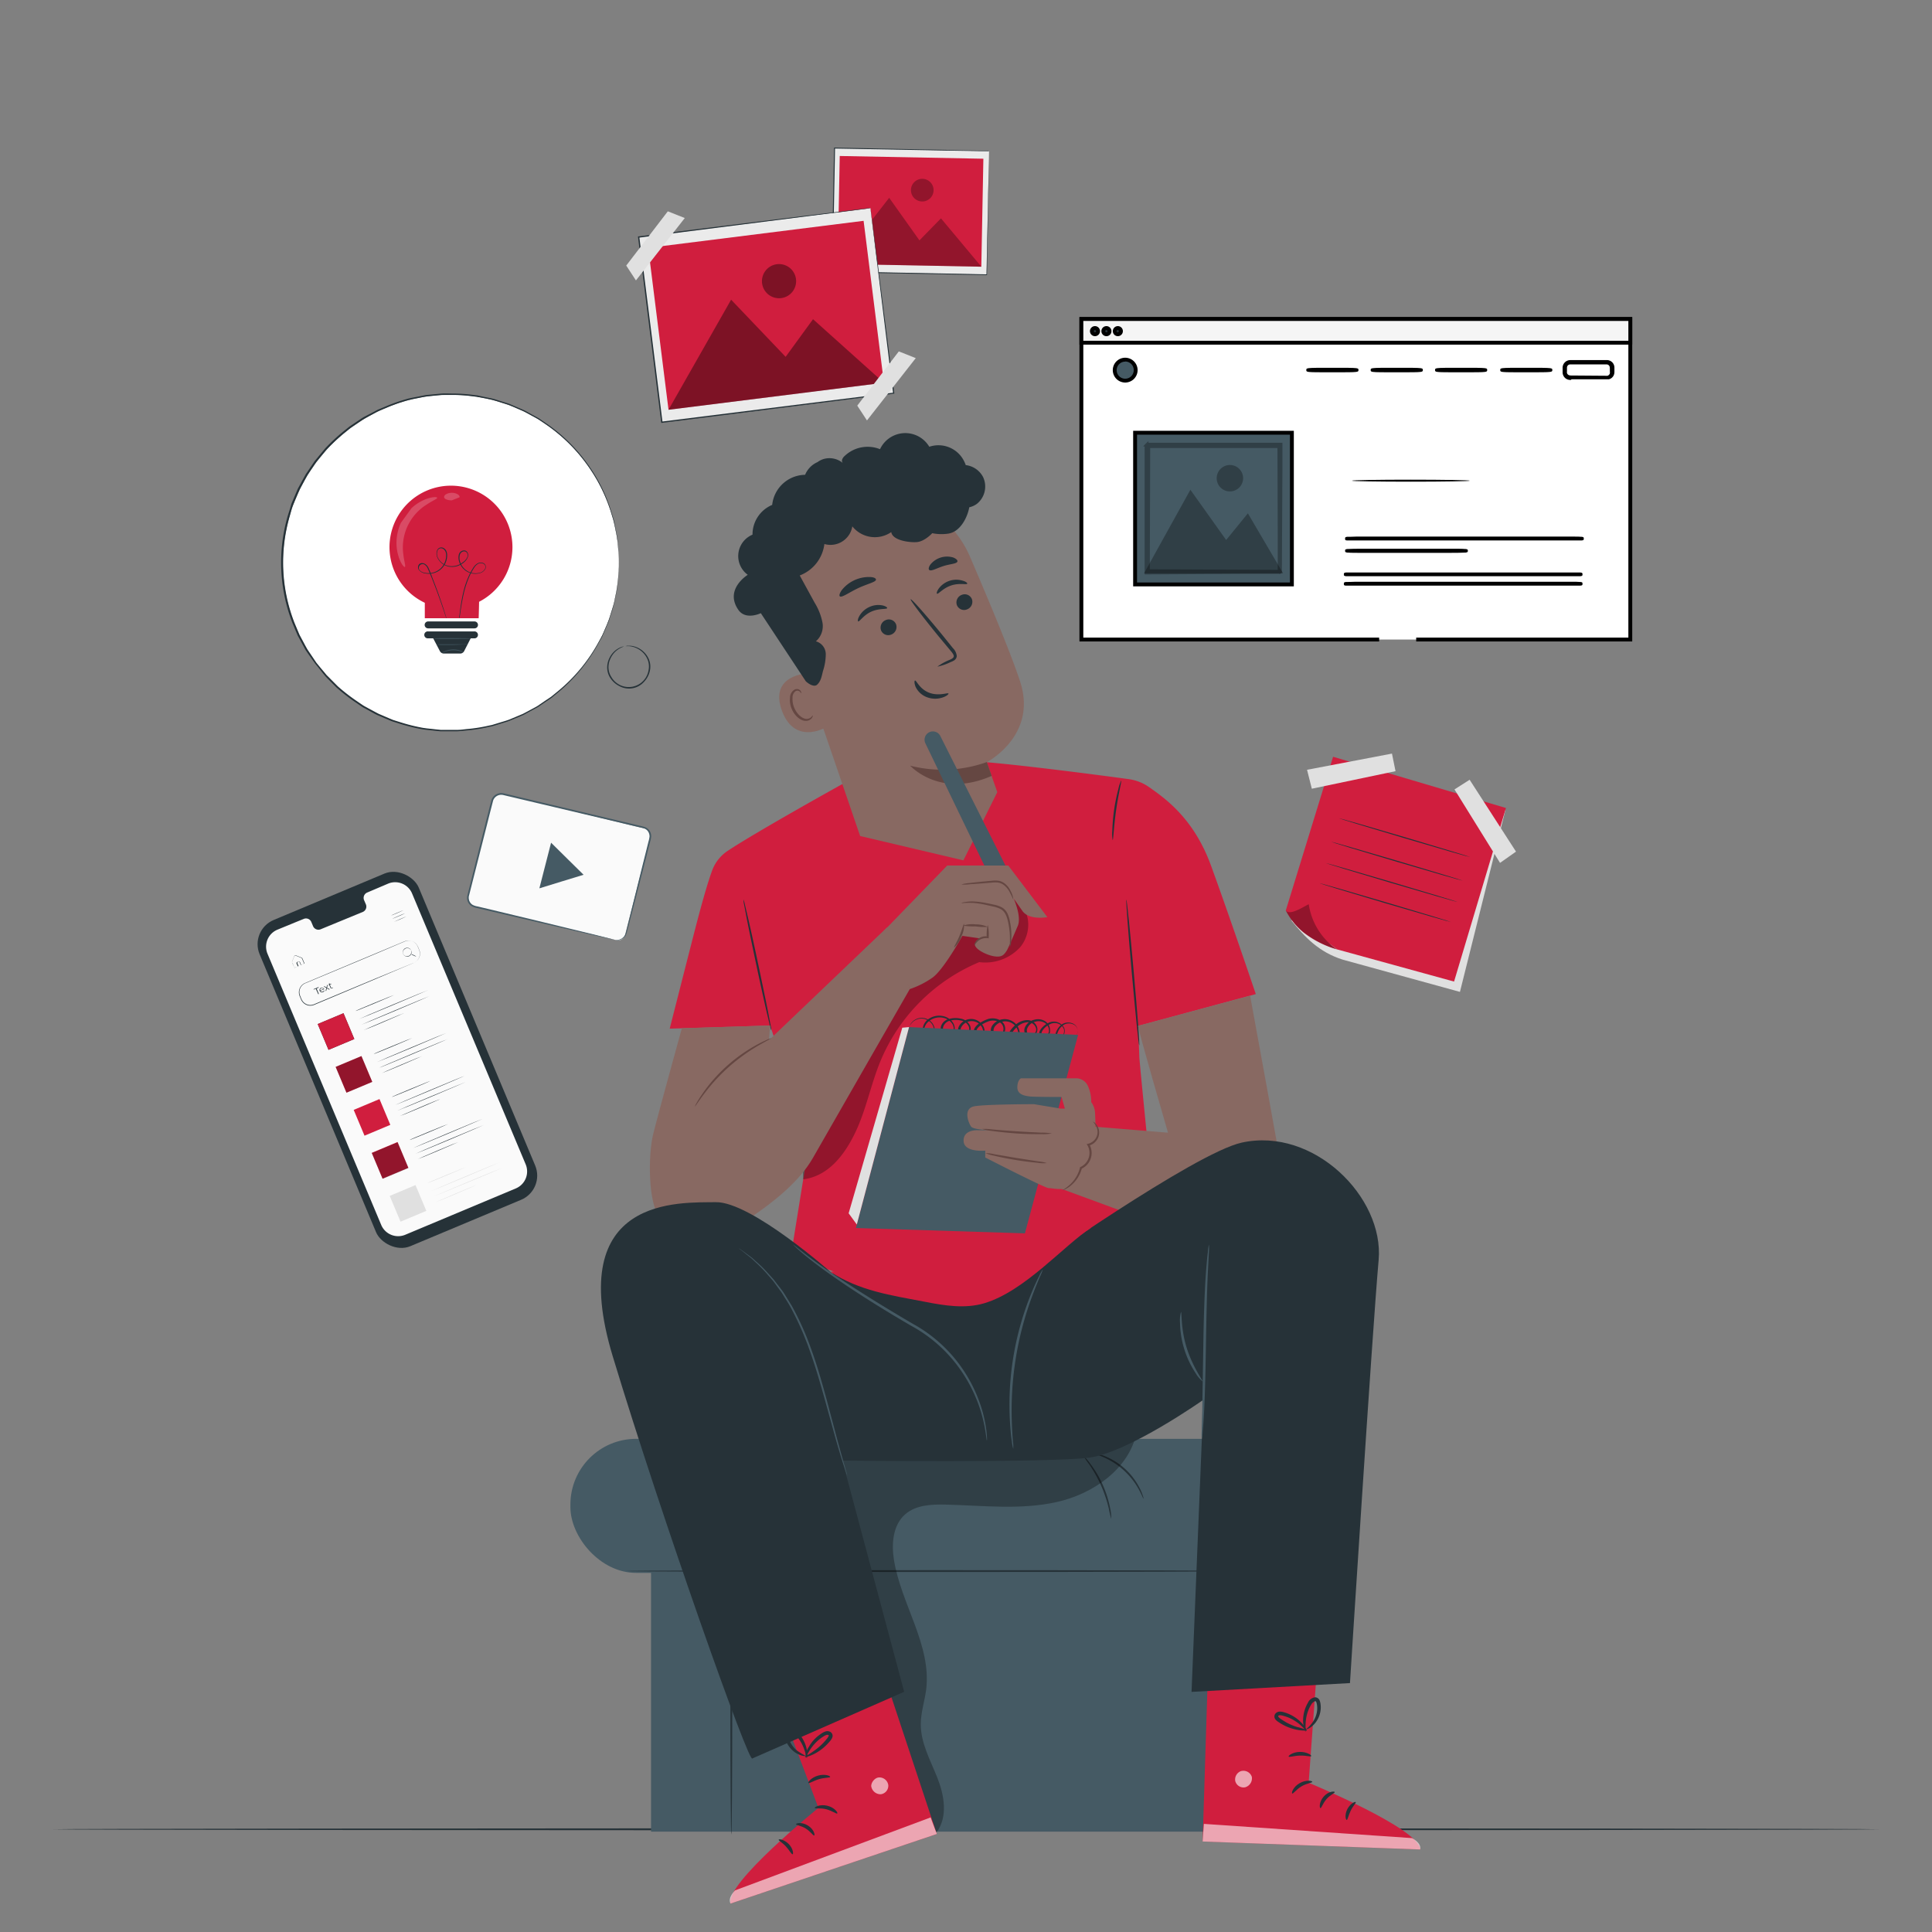 <svg xmlns="http://www.w3.org/2000/svg" viewBox="0 0 500 500"><rect x="0" y="0" width="500" height="500" fill="#808080" stroke="none"/><g id="freepik--Floor--inject-8"><path d="M486.28,473.42c0,.14-105.8.26-236.27.26s-236.29-.12-236.29-.26,105.77-.26,236.29-.26S486.28,473.27,486.28,473.42Z" style="fill:#263238"></path></g><g id="freepik--Character--inject-8"><rect x="168.49" y="375.2" width="155.55" height="98.83" style="fill:#455a64"></rect><rect x="147.62" y="372.37" width="189.95" height="34.69" rx="17" style="fill:#455a64"></rect><path d="M324.25,406.59c0,.13-36.34.24-81.15.24s-81.16-.11-81.16-.24,36.33-.24,81.16-.24S324.25,406.45,324.25,406.59Z" style="fill:#263238"></path><path d="M189.27,474.82c-.14,0-.25-15.07-.25-33.65s.11-33.65.25-33.65.24,15.07.24,33.65S189.4,474.82,189.27,474.82Z" style="fill:#263238"></path><path d="M287.59,393.06a21.17,21.17,0,0,1-.61-2.55,34.24,34.24,0,0,0-2-6,35.47,35.47,0,0,0-3.07-5.5,21.9,21.9,0,0,1-1.49-2.17,10.57,10.57,0,0,1,1.77,2,28,28,0,0,1,5.13,11.59A10.35,10.35,0,0,1,287.59,393.06Z" style="fill:#263238"></path><path d="M295.94,387.88c-.08,0-.42-1-1.25-2.49a19.14,19.14,0,0,0-9.89-8.59c-1.61-.62-2.66-.81-2.65-.9a2.3,2.3,0,0,1,.76.07,12.74,12.74,0,0,1,2,.5A17.48,17.48,0,0,1,295,385.23a12.2,12.2,0,0,1,.78,1.91A2.38,2.38,0,0,1,295.94,387.88Z" style="fill:#263238"></path><g style="opacity:0.3"><path d="M203.22,373.09c6.21,34.28,17,69.65,32.25,101h7c2.86-4,1.91-9.48.12-14s-4.32-9-4.29-13.89c0-3,1-5.93,1.39-8.92,1.43-11.55-6.5-22.11-8.34-33.6-.66-4.15-.28-8.95,2.87-11.74,2.76-2.45,6.8-2.64,10.49-2.55,9.64.23,19.43,1.44,28.84-.68s18.66-8.56,20.61-18Z"></path></g><path d="M294.53,265.5,325,257.27S318.48,237.93,313.4,224c-4.49-12.32-12-17.45-15.94-20.24a12,12,0,0,0-5.35-2.12c-7.22-1-26.94-3.55-36.73-4.37-12.11-1-37.39,5.65-37.39,5.65s-22.17,12.3-29.65,17.27a10.39,10.39,0,0,0-4,5c-1.38,3.72-3.14,10.11-5.24,18.37-1.35,5.26-5.78,22.65-5.78,22.65l26-.8c5.24,15.91,10.1,30.2,10.1,30.2l-4.71,29.26s35.54,14.21,44.62,13.2,50.23-16.9,50.23-16.9-4.71-46.42-4.71-47.76C294.85,272.89,294.71,269.52,294.53,265.5Z" style="fill:#D01E3E"></path><g style="opacity:0.3"><path d="M264.55,234.55a9.4,9.4,0,0,0-8.32-3.12,18.8,18.8,0,0,0-8.47,3.49c-7.89,5.35-13.48,13.42-18.43,21.55a260,260,0,0,0-21.66,44.74l.2,4c6.47-.81,10.68-6.27,13.49-12.15s4-12.39,6.49-18.42A47.51,47.51,0,0,1,253.43,249a12.25,12.25,0,0,0,10.51-3.78C266.46,242.31,266.94,237.59,264.55,234.55Z"></path></g><path d="M294.83,270.55c-.15,0-1-8.44-1.93-18.86s-1.55-18.89-1.41-18.91,1,8.43,1.93,18.86S295,270.53,294.83,270.55Z" style="fill:#263238"></path><path d="M192.4,232.78a7.52,7.52,0,0,1,.38,1.31c.23,1,.51,2.17.85,3.62.7,3,1.64,7.28,2.63,12s1.88,8.92,2.48,12c.28,1.46.51,2.69.7,3.65a6.37,6.37,0,0,1,.18,1.35,7.16,7.16,0,0,1-.38-1.31c-.23-.95-.51-2.16-.86-3.61-.7-3.06-1.63-7.29-2.63-12s-1.87-8.92-2.48-12c-.27-1.46-.51-2.68-.69-3.64A6.42,6.42,0,0,1,192.4,232.78Z" style="fill:#263238"></path><path d="M290.18,202c.15,0-.73,3.42-1.33,7.67s-.73,7.75-.89,7.75a8.66,8.66,0,0,1-.1-2.3,48.74,48.74,0,0,1,.47-5.52,47.63,47.63,0,0,1,1.11-5.43A8.42,8.42,0,0,1,290.18,202Z" style="fill:#263238"></path><path d="M294.53,265.5c-.27.08,7.75,27.64,7.75,27.64l-23.57-1.92L267.46,305l40.17,14.8s24.9-11.1,24.9-12.11-9-50-9-50Z" style="fill:#886962"></path><path d="M277.19,268.69a1.68,1.68,0,0,0,1.21-.57,2,2,0,0,0,.51-1.51,1.94,1.94,0,0,0-1.37-1.59,2.63,2.63,0,0,0-2.62.48,3.84,3.84,0,0,0-1,1.25,4.25,4.25,0,0,0-.3.8c-.07.28-.16.59,0,.77a.66.66,0,0,0,.69.17,1.29,1.29,0,0,0,.7-.48,2,2,0,0,0,.28-1.79,2.6,2.6,0,0,0-3.53-1.17,4.71,4.71,0,0,0-1.79,1.42,2,2,0,0,0-.45,1,.65.65,0,0,0,.49.73,1.17,1.17,0,0,0,1-.34,1.61,1.61,0,0,0,.46-1,2.42,2.42,0,0,0-1.05-2.12,3.08,3.08,0,0,0-2.51-.32,2.92,2.92,0,0,0-2,1.61,1.48,1.48,0,0,0-.06,1.23,1,1,0,0,0,1,.56,1.36,1.36,0,0,0,1.22-1.87,2.14,2.14,0,0,0-2.21-1.39,4.28,4.28,0,0,0-2.68,1.26,6.72,6.72,0,0,0-1.05,1.16,1.48,1.48,0,0,0-.29,1.3.77.77,0,0,0,1.07.27,1.2,1.2,0,0,0,.61-1.16,3.22,3.22,0,0,0-1.57-2.56,3.4,3.4,0,0,0-4.36.68,1.87,1.87,0,0,0-.46,1.41c.1,1,1.76,1.21,2.3.37a2,2,0,0,0-.69-2.71,3.57,3.57,0,0,0-3.14-.17,8.13,8.13,0,0,0-1.5.76,3.65,3.65,0,0,0-1.18,1.05,1.3,1.3,0,0,0-.1,1.35.74.74,0,0,0,1.06.35,1.17,1.17,0,0,0,.54-1.18,2.63,2.63,0,0,0-.61-1.36,3.06,3.06,0,0,0-2.67-1.1,3,3,0,0,0-2.36,1.57,1.54,1.54,0,0,0-.08,1.3.92.92,0,0,0,1,.49,1.27,1.27,0,0,0,1-.72,1.61,1.61,0,0,0,0-1.29,2.71,2.71,0,0,0-2.12-1.54,5.63,5.63,0,0,0-2.74.07,2.37,2.37,0,0,0-1.76,1.68,1.76,1.76,0,0,0,1,2,1.45,1.45,0,0,0,1.69-1.13,2.39,2.39,0,0,0-.62-2.13,3.75,3.75,0,0,0-1.92-1.15,4.43,4.43,0,0,0-4,1,3.23,3.23,0,0,0-1,1.65,1.58,1.58,0,0,0,.51,1.59,1.08,1.08,0,0,0,1.45-.05,1.53,1.53,0,0,0,.49-1.38A3,3,0,0,0,240,264a3.22,3.22,0,0,0-2.18-.33,3.46,3.46,0,0,0-1.49.72,4.25,4.25,0,0,0-.88,1.07,1.69,1.69,0,0,1,.14-.33,3.2,3.2,0,0,1,.67-.82,3.46,3.46,0,0,1,1.52-.8,3.42,3.42,0,0,1,2.32.3,3.23,3.23,0,0,1,1.77,2.32,1.84,1.84,0,0,1-.56,1.63,1.38,1.38,0,0,1-1.83.07,1.9,1.9,0,0,1-.64-1.89,3.54,3.54,0,0,1,1-1.84,4.74,4.74,0,0,1,4.32-1.11,4.11,4.11,0,0,1,2.14,1.26,2.8,2.8,0,0,1,.72,2.5,2.24,2.24,0,0,1-.79,1.17,1.63,1.63,0,0,1-1.44.27,1.78,1.78,0,0,1-1.08-1,2.46,2.46,0,0,1-.21-1.47,2.81,2.81,0,0,1,2.07-2,6.13,6.13,0,0,1,3-.11,3.26,3.26,0,0,1,2.48,1.83,2.15,2.15,0,0,1,0,1.67,1.78,1.78,0,0,1-1.38,1,1.44,1.44,0,0,1-1.57-.76,2.05,2.05,0,0,1,.08-1.75,3.56,3.56,0,0,1,5.9-.58,3,3,0,0,1,.73,1.64,1.7,1.7,0,0,1-.8,1.69,1.23,1.23,0,0,1-1,.13,1.37,1.37,0,0,1-.77-.68,1.85,1.85,0,0,1,.11-1.9,4.12,4.12,0,0,1,1.35-1.22,8.29,8.29,0,0,1,1.6-.81,4.09,4.09,0,0,1,3.62.22,2.51,2.51,0,0,1,.84,3.49,1.91,1.91,0,0,1-1.83.74,1.82,1.82,0,0,1-1-.42,1.59,1.59,0,0,1-.5-.92,2.39,2.39,0,0,1,.57-1.84,3.94,3.94,0,0,1,5.08-.8,3.76,3.76,0,0,1,1.82,3,1.77,1.77,0,0,1-.91,1.64,1.53,1.53,0,0,1-1,.12,1.15,1.15,0,0,1-.8-.65,2,2,0,0,1,.33-1.81,6.91,6.91,0,0,1,1.14-1.26,4.74,4.74,0,0,1,3-1.38,3,3,0,0,1,1.66.4,2.51,2.51,0,0,1,1.05,1.35,2,2,0,0,1-.19,1.69,1.91,1.91,0,0,1-1.48.82,1.52,1.52,0,0,1-1.46-.84,1.93,1.93,0,0,1,.06-1.63,3.39,3.39,0,0,1,2.34-1.87,3.55,3.55,0,0,1,2.88.39,2.85,2.85,0,0,1,1.23,2.53,1.79,1.79,0,0,1-2,1.76,1.08,1.08,0,0,1-.82-1.18,2.48,2.48,0,0,1,.55-1.23,5.28,5.28,0,0,1,1.95-1.51,3,3,0,0,1,4,1.41,2.27,2.27,0,0,1-.35,2.1,1.6,1.6,0,0,1-.89.59.93.93,0,0,1-1-.32,1.3,1.3,0,0,1,0-1,4.47,4.47,0,0,1,.34-.84,4.17,4.17,0,0,1,1.07-1.34,2.88,2.88,0,0,1,2.85-.47,2.12,2.12,0,0,1,1.46,1.78,2.15,2.15,0,0,1-.59,1.6A1.38,1.38,0,0,1,277.19,268.69Z" style="fill:#263238"></path><polygon points="235.26 265.81 221.5 317.81 265.25 319.19 279.01 267.83 235.26 265.81" style="fill:#455a64"></polygon><polygon points="235.26 265.81 233.51 265.97 219.63 314 221.74 316.9 235.26 265.81" style="fill:#e0e0e0"></polygon><path d="M264.22,279.06h14.21a3.37,3.37,0,0,1,3.15,2.05,9.71,9.71,0,0,1,.82,4.1,5.17,5.17,0,0,1,1,2.87,70.79,70.79,0,0,1,0,7.79c-.13.41-1.64.82-1.64.82s1,2.19.14,3.82a4,4,0,0,1-2.05,2.05s-1.91,4.38-3.83,4.92-3.68,0-4.64,0-16.4-7.92-16.4-7.92v-1.78s-5.46.55-5.6-2.46,3.55-2.82,3.55-2.82h8.34s-9.16.36-10-1-1.92-4.65.88-5.19,15.44-.55,15.44-.55l6.9,1.14h1.09l-.85-3s-7.24,0-8.32-.15-3.12-.41-3.12-2.32S264.22,279.06,264.22,279.06Z" style="fill:#886962"></path><path d="M272.21,293.34a12.3,12.3,0,0,1-2.65.18c-1.64,0-3.91,0-6.41-.18s-4.76-.42-6.38-.65a12.12,12.12,0,0,1-2.61-.52,14.22,14.22,0,0,1,2.65.13c1.63.14,3.88.33,6.37.49s4.75.26,6.38.34A13.33,13.33,0,0,1,272.21,293.34Z" style="fill:#654742"></path><path d="M270.92,301a8.89,8.89,0,0,1-2.37-.07c-1.45-.13-3.45-.36-5.65-.72s-4.17-.76-5.59-1.11a10.15,10.15,0,0,1-2.27-.67,10.31,10.31,0,0,1,2.35.29l5.6.95,5.61.88A11.42,11.42,0,0,1,270.92,301Z" style="fill:#654742"></path><path d="M282.82,290.26s.2.06.5.31a3.3,3.3,0,0,1,.92,1.35,3.39,3.39,0,0,1-.05,2.52,3.64,3.64,0,0,1-2.45,2.07l.16-.39a4.49,4.49,0,0,1-2.06,6.38l.16-.18a8.75,8.75,0,0,1-3.07,4.67,7.73,7.73,0,0,1-1.38.85,1.47,1.47,0,0,1-.55.19c0-.07.71-.4,1.72-1.29a9,9,0,0,0,2.78-4.54l0-.13.12-.05a4,4,0,0,0,1.81-5.62l-.2-.31.36-.09a3.19,3.19,0,0,0,2.16-1.74,3.11,3.11,0,0,0,.16-2.24A4.87,4.87,0,0,0,282.82,290.26Z" style="fill:#654742"></path><path d="M249.33,222.66,258.1,205l-2.72-7.74s13.16-6.83,8.66-20.77c-2.17-6.73-7.77-20.23-13-32.39A27.28,27.28,0,0,0,217.27,129l-1.34.45c-14.16,5.7-17.23,20.91-11.14,34.91l17.81,52Z" style="fill:#886962"></path><path d="M255.39,197.22a34.09,34.09,0,0,1-19.83.94s7.64,8.55,21.08,2.64Z" style="fill:#654742"></path><path d="M251.53,155.06a2.09,2.09,0,0,1-1.24,2.64,2,2,0,0,1-2.65-1.1,2.09,2.09,0,0,1,1.24-2.64A2,2,0,0,1,251.53,155.06Z" style="fill:#263238"></path><path d="M250.32,151.06c-.16.34-2-.26-4.16.46s-3.34,2.32-3.66,2.13c-.15-.07-.06-.63.46-1.35a5.69,5.69,0,0,1,2.81-2,5.56,5.56,0,0,1,3.43,0C250,150.51,250.4,150.91,250.32,151.06Z" style="fill:#263238"></path><path d="M231.9,161.57a2.1,2.1,0,0,1-1.24,2.65,2,2,0,0,1-2.65-1.1,2.1,2.1,0,0,1,1.24-2.65A2,2,0,0,1,231.9,161.57Z" style="fill:#263238"></path><path d="M229.6,157.38c-.13.36-2.06,0-4.1.91s-3.06,2.66-3.4,2.52c-.16-.06-.13-.62.31-1.4a5.67,5.67,0,0,1,2.58-2.32,5.48,5.48,0,0,1,3.4-.41C229.24,156.87,229.66,157.22,229.6,157.38Z" style="fill:#263238"></path><path d="M242.59,172.53a14.41,14.41,0,0,1,3.25-1.79c.53-.24,1-.52,1-.92s-.43-.95-.9-1.5l-3-3.6c-4.22-5.16-7.48-9.47-7.27-9.64s3.8,3.88,8,9l2.94,3.65a3.34,3.34,0,0,1,1,2.05,1.47,1.47,0,0,1-.63,1.1,3.91,3.91,0,0,1-.88.43A14.59,14.59,0,0,1,242.59,172.53Z" style="fill:#263238"></path><path d="M226.7,150c0,.65-2.24,1.09-4.64,2.23s-4.2,2.51-4.71,2.1c-.23-.2-.06-.86.57-1.7a9,9,0,0,1,7.12-3.3C226.08,149.34,226.7,149.64,226.7,150Z" style="fill:#263238"></path><path d="M247.78,145.32c-.21.62-1.85.61-3.63,1.18s-3.15,1.42-3.67,1c-.23-.2-.16-.76.34-1.44a5.54,5.54,0,0,1,5.88-1.78C247.49,144.6,247.87,145,247.78,145.32Z" style="fill:#263238"></path><path d="M209.38,174.21c-.27,0-10.49.38-7,9.77s12.2,4,12.12,3.67S209.38,174.21,209.38,174.21Z" style="fill:#886962"></path><path d="M210.31,185.16c-.05,0-.12.18-.35.41a1.75,1.75,0,0,1-1.21.48c-1.13,0-2.55-1.26-3.22-2.94a5.66,5.66,0,0,1-.42-2.51,2,2,0,0,1,.77-1.71A.89.89,0,0,1,207,179c.22.21.23.42.29.42s.14-.23-.08-.59a1.13,1.13,0,0,0-.59-.45,1.34,1.34,0,0,0-1,.09,2.46,2.46,0,0,0-1.17,2.1,5.89,5.89,0,0,0,.41,2.82c.76,1.87,2.39,3.29,3.89,3.17a1.88,1.88,0,0,0,1.41-.8C210.38,185.4,210.35,185.17,210.31,185.16Z" style="fill:#654742"></path><path d="M236.8,176.12c.34-.14,1.13,2.18,3.66,3.15s4.92-.1,5,.21c.08.14-.4.64-1.43,1a6.05,6.05,0,0,1-4.16-.05,5.3,5.3,0,0,1-2.92-2.69C236.57,176.82,236.64,176.16,236.8,176.12Z" style="fill:#263238"></path><path d="M254.46,123.54a5.8,5.8,0,0,0-4.52-3.17,8.71,8.71,0,0,0-.7-1.51,7.41,7.41,0,0,0-8.74-3.24,7.22,7.22,0,0,0-12.75.63,8.62,8.62,0,0,0-9.16,1.76,2.18,2.18,0,0,0-.67,1,1,1,0,0,0,.16.78,5.43,5.43,0,0,0-4.92-1,5.23,5.23,0,0,0-1.58.8,6.13,6.13,0,0,0-3.22,3.29,8.7,8.7,0,0,0-8.52,7.79,8.28,8.28,0,0,0-5.09,7.7,6,6,0,0,0-1.23,10.39s-6.14,3.74-2.42,9.09c1.9,2.74,5.8.84,5.8.84l11.54,17.47c-.05.12,2,1.93,3,1.06s1.23-2.26,1.54-3.54a14.27,14.27,0,0,0,.73-4.42,3.48,3.48,0,0,0-2.56-3.29,5.2,5.2,0,0,0,1.69-4.92,15.42,15.42,0,0,0-2-5.05l-3.87-7.07a10,10,0,0,0,6.38-8.14,5.72,5.72,0,0,0,7.23-4.57,7.47,7.47,0,0,0,10.08,1.48c.28,2.09,4.42,2.73,6.53,2.6s4.07-2.31,4.07-2.31a12,12,0,0,0,4.3.09h0l.21-.05c2.77-.64,4.57-4,5.08-6.75a5.14,5.14,0,0,0,2-.91A5.75,5.75,0,0,0,254.46,123.54Z" style="fill:#263238"></path><path d="M176.47,266.1s-6.09,22-7.43,27.42-1.33,17.89,1.69,21.59,13.12,6.05,13.12,6.05,19.77-9.65,26.49-21.42,25.13-43.8,25.13-43.8l-5.83-16L199,269.2l.31-3.8Z" style="fill:#886962"></path><path d="M240.46,189.52h0a2.15,2.15,0,0,1,2.89.95L261,225.58l-4.52,2-17-35.23A2.15,2.15,0,0,1,240.46,189.52Z" style="fill:#455a64"></path><path d="M228.66,241l16.48-17h15.8l10.12,13.36s-4.79.89-6.51-1.68l-2.23-3.18s2.23,4.89,1,7.3c0,0-2.37,5.58-2.75,6.18-.72,1.12-1.27,1.84-3.33,1.5s-5.26-2-4.91-3.22a2,2,0,0,1,1.54-1.37l-4.81-.69s-4.84,8.77-7.76,10.83a22.92,22.92,0,0,1-5.86,2.95Z" style="fill:#886962"></path><path d="M199.62,268.69c0,.08-1.33.72-3.43,1.94a48.56,48.56,0,0,0-7.65,5.56,47.63,47.63,0,0,0-6.39,7c-1.46,1.94-2.25,3.23-2.32,3.18a4.7,4.7,0,0,1,.47-.95c.33-.6.85-1.44,1.55-2.45A41.16,41.16,0,0,1,196,270.31c1.08-.58,2-1,2.61-1.26A4.62,4.62,0,0,1,199.62,268.69Z" style="fill:#654742"></path><path d="M248.77,228.9a10.26,10.26,0,0,1,2.31-.39c1.44-.18,3.43-.38,5.62-.58a6.67,6.67,0,0,1,1.67,0,3.42,3.42,0,0,1,1.48.59,5.21,5.21,0,0,1,1.67,2,6.4,6.4,0,0,1,.74,2.24c-.08,0-.38-.82-1.06-2.07a5.26,5.26,0,0,0-1.61-1.79,3.36,3.36,0,0,0-1.29-.49,6.74,6.74,0,0,0-1.55,0c-2.2.19-4.19.34-5.64.42A11,11,0,0,1,248.77,228.9Z" style="fill:#654742"></path><path d="M261.35,245.08c-.08,0,.07-1.2,0-3.11a20.53,20.53,0,0,0-.45-3.32c-.27-1.2-.66-2.64-1.86-3.34a7,7,0,0,0-1.95-.69l-1.94-.44a24.38,24.38,0,0,0-3.32-.51,25.47,25.47,0,0,0-3.09.08,2,2,0,0,1,.81-.26,10.47,10.47,0,0,1,2.3-.19,19.91,19.91,0,0,1,3.39.41c.63.12,1.29.26,2,.42a7,7,0,0,1,2.09.73,3.66,3.66,0,0,1,1.48,1.72,8.73,8.73,0,0,1,.58,2,17.92,17.92,0,0,1,.36,3.41,15,15,0,0,1-.14,2.3A2.61,2.61,0,0,1,261.35,245.08Z" style="fill:#654742"></path><path d="M255.63,239.37a10.8,10.8,0,0,1,.25,3.17v.31l-.31-.06a3.07,3.07,0,0,0-.53,0,3.14,3.14,0,0,0-2.18,1c-.45.47-.59.87-.67.84s0-.48.39-1.07a3.12,3.12,0,0,1,2.46-1.25,3.3,3.3,0,0,1,.64.07l-.31.25A10.88,10.88,0,0,1,255.63,239.37Z" style="fill:#654742"></path><path d="M255.65,239.9a18,18,0,0,1-3.2-.15,18.92,18.92,0,0,1-3.21-.19,7,7,0,0,1,3.23-.33A7.08,7.08,0,0,1,255.65,239.9Z" style="fill:#654742"></path><path d="M249.5,239.08a6.45,6.45,0,0,1-.71,3.3,6.55,6.55,0,0,1-1.86,2.83c-.12-.09.68-1.34,1.38-3S249.35,239.05,249.5,239.08Z" style="fill:#654742"></path><path d="M312.66,431.31l-1.42,45.27,56.31,2.06c-.13-5.39-28.87-17.26-28.87-17.26l2.11-29Z" style="fill:#D01E3E"></path><g style="opacity:0.6"><path d="M321.36,458.3a2.31,2.31,0,0,0-1.69,2.57,2.21,2.21,0,0,0,2.53,1.69,2.41,2.41,0,0,0,1.77-2.72,2.29,2.29,0,0,0-2.82-1.47" style="fill:#fff"></path></g><g style="opacity:0.6"><path d="M311.24,476.58l.32-4.56,53.87,3.68s2.47,1.19,2.12,2.94Z" style="fill:#fff"></path></g><path d="M339.61,461.13c0,.27-1.4.35-2.79,1.18s-2.15,2-2.4,1.85.22-1.69,1.92-2.67S339.67,460.88,339.61,461.13Z" style="fill:#263238"></path><path d="M345.42,463.79c.06.27-1.15.69-2.13,1.82s-1.29,2.35-1.56,2.33-.39-1.59.85-3S345.43,463.53,345.42,463.79Z" style="fill:#263238"></path><path d="M348.52,471c-.25,0-.59-1.34.18-2.82s2.06-2,2.17-1.8-.72,1-1.32,2.24S348.79,471,348.52,471Z" style="fill:#263238"></path><path d="M339.35,454.47c-.12.25-1.37-.18-2.93-.13s-2.79.5-2.92.26,1.07-1.18,2.9-1.21S339.5,454.26,339.35,454.47Z" style="fill:#263238"></path><path d="M338.26,447.74c0,.12-1.1.25-2.82-.12a12.73,12.73,0,0,1-2.92-1,13,13,0,0,1-1.59-.92,3.47,3.47,0,0,1-.83-.69,1.21,1.21,0,0,1-.07-1.47,1.51,1.51,0,0,1,1.23-.58,3.53,3.53,0,0,1,1.05.18,9.14,9.14,0,0,1,1.73.67,9.8,9.8,0,0,1,2.54,1.8c1.26,1.26,1.67,2.3,1.58,2.35s-.74-.8-2-1.85a11.69,11.69,0,0,0-2.46-1.51,11.15,11.15,0,0,0-1.6-.55c-.6-.18-1.1-.21-1.27,0-.05.1-.06.14.06.32a2.69,2.69,0,0,0,.6.51c.49.34,1,.64,1.46.91a15.57,15.57,0,0,0,2.69,1.14A19.64,19.64,0,0,1,338.26,447.74Z" style="fill:#263238"></path><path d="M337.88,448.12c-.1,0-.6-1-.64-2.75a9.21,9.21,0,0,1,1.28-4.76,2.35,2.35,0,0,1,1.85-1.36,1.34,1.34,0,0,1,1.15.83,3.78,3.78,0,0,1,.25,1.05,6.31,6.31,0,0,1-.07,1.9,6.53,6.53,0,0,1-1.31,2.87c-1.15,1.42-2.31,1.7-2.33,1.61s.89-.64,1.78-2a6.41,6.41,0,0,0,1-2.62,5.56,5.56,0,0,0,0-1.63c-.07-.6-.27-1.09-.5-1s-.77.42-1,.89a8.4,8.4,0,0,0-.75,1.5,10.25,10.25,0,0,0-.65,2.8C337.78,447.05,338,448.09,337.88,448.12Z" style="fill:#263238"></path><path d="M228.19,431.64l14.26,43-53.4,18c-1.41-5.2,22.76-24.76,22.76-24.76l-10.26-27.17Z" style="fill:#D01E3E"></path><g style="opacity:0.6"><path d="M227.54,460a2.31,2.31,0,0,1,2.35,2,2.22,2.22,0,0,1-1.94,2.35,2.44,2.44,0,0,1-2.48-2.11c0-1.13,1.18-2.41,2.29-2.22" style="fill:#fff"></path></g><g style="opacity:0.6"><path d="M242.45,474.63l-1.61-4.28-50.59,18.87s-2,1.84-1.2,3.42Z" style="fill:#fff"></path></g><path d="M210.86,467.9c.09.25,1.44-.07,3,.34s2.62,1.27,2.83,1.08-.7-1.55-2.6-2S210.72,467.68,210.86,467.9Z" style="fill:#263238"></path><path d="M206,472.1c0,.27,1.3.34,2.56,1.14s1.91,1.89,2.16,1.79-.07-1.63-1.66-2.6S206,471.85,206,472.1Z" style="fill:#263238"></path><path d="M205.12,479.88c.25,0,.18-1.45-1-2.65s-2.57-1.36-2.6-1.11,1,.77,1.9,1.77S204.85,479.94,205.12,479.88Z" style="fill:#263238"></path><path d="M209.2,461.44c.19.21,1.27-.56,2.77-1s2.82-.32,2.88-.58-1.36-.83-3.13-.34S209,461.28,209.2,461.44Z" style="fill:#263238"></path><path d="M208.34,454.68c0,.11,1.12-.08,2.67-.92a12.35,12.35,0,0,0,2.5-1.8,14.72,14.72,0,0,0,1.27-1.33,3.42,3.42,0,0,0,.59-.9,1.19,1.19,0,0,0-.35-1.43,1.5,1.5,0,0,0-1.34-.21,3.74,3.74,0,0,0-1,.48,10.58,10.58,0,0,0-1.47,1.13,9.92,9.92,0,0,0-1.92,2.45,4.78,4.78,0,0,0-.84,2.7c.15,0,.48-1,1.42-2.35a11.57,11.57,0,0,1,1.93-2.15,10.6,10.6,0,0,1,1.38-1c.51-.34,1-.5,1.22-.3s.11.11,0,.32a2.89,2.89,0,0,1-.44.66,13,13,0,0,1-1.14,1.28,15.2,15.2,0,0,1-2.25,1.87C209.27,454.13,208.28,454.54,208.34,454.68Z" style="fill:#263238"></path><path d="M208.8,454.94c.11,0,.31-1.1-.16-2.82a9.25,9.25,0,0,0-2.58-4.2,2.35,2.35,0,0,0-2.17-.77,1.3,1.3,0,0,0-.86,1.12,3.68,3.68,0,0,0,.05,1.07,6.54,6.54,0,0,0,2.68,4.18c1.52,1,2.71,1,2.7.88a22.34,22.34,0,0,1-2.28-1.42,6.5,6.5,0,0,1-1.7-2.22,6.1,6.1,0,0,1-.47-1.57c-.11-.59,0-1.12.18-1.14a1.63,1.63,0,0,1,1.23.57,9.46,9.46,0,0,1,1.16,1.22,10,10,0,0,1,1.41,2.5C208.6,453.88,208.65,455,208.8,454.94Z" style="fill:#263238"></path><path d="M215.33,329.51s-20.92-18.55-30.1-18.39-39.29-1.85-26.66,39.87c12.73,42.07,35.53,106.4,36.15,104.09L234,437.84,218,378s53.47.6,63.8-.75,29.65-15,29.65-15l-3.08,75.61,41-2.28s5.76-90.83,7.42-109.49c1.44-16.25-16.82-34.49-35.45-30.38-12.16,2.69-55.65,33.39-55.65,33.39Z" style="fill:#263238"></path><path d="M312.86,322.09a10.67,10.67,0,0,1,0,2c-.07,1.4-.17,3.2-.28,5.38-.21,4.55-.36,10.83-.47,17.78s-.24,13.24-.48,17.79c-.11,2.28-.25,4.12-.37,5.39a10.11,10.11,0,0,1-.26,2,12.52,12.52,0,0,1,0-2c0-1.4.08-3.21.14-5.38.08-4.68.18-10.91.29-17.8s.33-13.24.66-17.79c.17-2.27.34-4.11.5-5.38A12.33,12.33,0,0,1,312.86,322.09Z" style="fill:#455a64"></path><path d="M311.2,357.49a8.74,8.74,0,0,1-1.81-2.18,24.47,24.47,0,0,1-4-12.95,8.26,8.26,0,0,1,.25-2.82c.23,0-.09,4.35,1.51,9.38S311.39,357.37,311.2,357.49Z" style="fill:#455a64"></path><path d="M255.41,372.81c-.07,0-.15-1-.47-2.88a37.35,37.35,0,0,0-2.15-7.62,38.68,38.68,0,0,0-5.93-10.06,37.16,37.16,0,0,0-11-9.11C227,338,219.17,332.94,213.71,329c-2.73-2-4.88-3.66-6.3-4.9-.72-.6-1.25-1.11-1.61-1.45a3.36,3.36,0,0,1-.52-.55s.82.63,2.3,1.79,3.65,2.8,6.41,4.71c5.52,3.84,13.37,8.81,22.25,14a37.21,37.21,0,0,1,11.12,9.31,37.87,37.87,0,0,1,5.88,10.29,33.7,33.7,0,0,1,2,7.75,18.9,18.9,0,0,1,.19,2.16A3.37,3.37,0,0,1,255.41,372.81Z" style="fill:#455a64"></path><path d="M269.88,328.51a9.73,9.73,0,0,1-.68,1.75c-.49,1.11-1.15,2.72-1.91,4.74A84.91,84.91,0,0,0,261.86,368c.07,2.15.18,3.89.29,5.09a9.21,9.21,0,0,1,.08,1.88,10.38,10.38,0,0,1-.35-1.85c-.19-1.19-.37-2.94-.5-5.1a76.19,76.19,0,0,1,5.46-33.15c.82-2,1.55-3.6,2.12-4.67A9.72,9.72,0,0,1,269.88,328.51Z" style="fill:#455a64"></path><path d="M191.22,323.07a4.31,4.31,0,0,1,.57.37l1.57,1.15c.35.25.72.53,1.13.84s.8.71,1.25,1.11a30.67,30.67,0,0,1,2.91,2.85l1.59,1.77c.51.65,1,1.34,1.55,2l.82,1.09c.26.38.5.78.75,1.18.5.81,1,1.62,1.54,2.49a75.82,75.82,0,0,1,5.26,11.87c1.55,4.34,2.72,8.58,3.77,12.42l2.72,10.23c.8,2.91,1.44,5.26,1.93,6.87.22.78.39,1.4.53,1.87a5.32,5.32,0,0,1,.15.66,3.07,3.07,0,0,1-.25-.63c-.15-.47-.36-1.08-.61-1.84-.54-1.6-1.24-3.94-2.08-6.84l-2.82-10.2c-1.08-3.84-2.26-8.06-3.8-12.38a77.92,77.92,0,0,0-5.19-11.81c-.49-.87-1-1.68-1.51-2.48-.25-.4-.48-.8-.74-1.18l-.79-1.08c-.53-.71-1-1.41-1.52-2.05l-1.55-1.78a32.47,32.47,0,0,0-2.84-2.88c-.44-.41-.82-.81-1.22-1.14l-1.09-.86-1.52-1.22A3.26,3.26,0,0,1,191.22,323.07Z" style="fill:#455a64"></path><path d="M214.9,329.14c7.46,4.92,15.68,6.08,24.47,7.76,5.07,1,10.37,1.85,15.32.39,10.61-3.13,20.86-15.21,27.67-19.51L253.91,325Z" style="fill:#D01E3E"></path></g><g id="freepik--speech-bubble--inject-8"><circle cx="116.7" cy="145.61" r="43.32" transform="translate(-47.83 57.58) rotate(-23.14)" style="fill:#fafafa"></circle><circle cx="116.67" cy="145.61" r="43.46" transform="translate(-51.5 226.44) rotate(-76.96)" style="fill:#fff"></circle><path d="M161.49,167.31s-.46.13-1.18.54A5.69,5.69,0,0,0,158,170.4a5.35,5.35,0,0,0-.53,2.32,4.81,4.81,0,0,0,.8,2.57,5.19,5.19,0,0,0,9.56-1.77,4.78,4.78,0,0,0-.18-2.69,5.5,5.5,0,0,0-1.32-2,5.79,5.79,0,0,0-3.08-1.55c-.82-.12-1.29,0-1.3-.08l.34-.07a2.37,2.37,0,0,1,.41,0,3.89,3.89,0,0,1,.57,0,5.8,5.8,0,0,1,4.69,3.56,5,5,0,0,1,.23,2.89,5.91,5.91,0,0,1-1.47,2.83,5.21,5.21,0,0,1-6.37,1.18,6,6,0,0,1-2.4-2.12,5,5,0,0,1-.81-2.77,5.57,5.57,0,0,1,.6-2.45,5.68,5.68,0,0,1,2.5-2.56,3.63,3.63,0,0,1,.52-.23,2.4,2.4,0,0,1,.4-.12C161.37,167.31,161.49,167.29,161.49,167.31Z" style="fill:#263238"></path><path d="M160.19,143.57s0-.24-.09-.7-.13-1.17-.22-2.06c0-.46-.1-1-.16-1.52s-.23-1.16-.35-1.81-.28-1.36-.43-2.11a9.59,9.59,0,0,0-.3-1.14c-.13-.39-.25-.79-.38-1.21a41.65,41.65,0,0,0-5.34-11.34,43.38,43.38,0,0,0-11.6-11.81l-1.94-1.32c-.68-.4-1.39-.76-2.1-1.15l-1.07-.59a8.63,8.63,0,0,0-1.1-.54l-2.3-1c-.39-.16-.78-.34-1.17-.49l-1.23-.38-2.48-.78c-.84-.24-1.72-.38-2.58-.57L124,102.8c-.22,0-.44-.1-.66-.13l-.68-.07a39.93,39.93,0,0,0-5.51-.39c-.94,0-1.88,0-2.83,0l-2.86.28c-.48.06-1,.08-1.45.16l-1.43.29c-1,.2-1.94.36-2.9.61a43.14,43.14,0,0,0-5.7,2l-1.42.59-.71.3-.68.37-2.73,1.48c-.9.54-1.75,1.16-2.63,1.74-.43.3-.89.56-1.3.9l-1.23,1a48.91,48.91,0,0,0-4.73,4.4l-2.09,2.53-.53.64c-.16.22-.31.45-.47.68l-.93,1.37-.93,1.38-.81,1.47L78,125.87l-.4.74c-.12.26-.22.52-.34.78-.44,1-.88,2.08-1.33,3.12s-.68,2.17-1,3.27a42.91,42.91,0,0,0,1.26,27.35l1.32,3.16c.54,1,1.08,2,1.61,3l.41.74.47.7.94,1.39.93,1.39,1.06,1.29L84,174.07l.52.64.59.58,2.31,2.33a49.11,49.11,0,0,0,5.11,3.95l1.32.9c.44.3.92.52,1.38.79.93.49,1.84,1,2.78,1.48l2.86,1.23.71.3c.24.09.49.16.73.24l1.47.46a45.46,45.46,0,0,0,5.86,1.43c1,.15,2,.22,2.93.34l1.46.15c.49,0,1,0,1.45,0l2.88,0c1,0,1.89-.17,2.82-.24a42,42,0,0,0,5.46-.89l.66-.13.65-.2,1.29-.39c.84-.27,1.7-.49,2.52-.8l2.4-1,1.18-.5,1.12-.59,2.21-1.19a7.83,7.83,0,0,0,1-.64l1-.68c.66-.46,1.34-.88,2-1.35l1.81-1.48A43.22,43.22,0,0,0,155,166c.3-.54.6-1.06.87-1.59l.69-1.6c.22-.52.44-1,.66-1.54.1-.25.22-.5.31-.75l.24-.76c.32-1,.62-2,.92-2.88s.4-1.82.6-2.66c.09-.43.17-.84.26-1.24a7.92,7.92,0,0,0,.19-1.17q.13-1.14.24-2.13c.06-.66.16-1.27.19-1.83s0-1.07,0-1.53c0-.9,0-1.6,0-2.07s0-.71,0-.71,0,.24,0,.71,0,1.17,0,2.07c0,.46,0,1,0,1.53s-.11,1.18-.17,1.84-.14,1.38-.22,2.14a6.17,6.17,0,0,1-.19,1.18c-.08.4-.16.81-.25,1.24-.19.84-.33,1.75-.59,2.68s-.58,1.88-.9,2.89c-.08.25-.15.51-.24.77s-.2.5-.3.75q-.33.76-.66,1.56c-.23.52-.45,1.06-.69,1.61s-.56,1.06-.86,1.6a43.45,43.45,0,0,1-10.48,12.94l-1.82,1.5c-.64.47-1.32.9-2,1.36l-1,.68a7.07,7.07,0,0,1-1.05.65l-2.21,1.2-1.13.61-1.19.5-2.42,1c-.82.32-1.69.54-2.54.82l-1.29.4-.65.19-.68.13a39.3,39.3,0,0,1-5.49.91c-.94.08-1.89.21-2.85.25h-2.9c-.48,0-1,0-1.46,0l-1.47-.15c-1-.12-2-.19-3-.34a44.75,44.75,0,0,1-5.92-1.44l-1.47-.46c-.25-.08-.5-.15-.74-.24l-.72-.3-2.89-1.23c-1-.46-1.86-1-2.8-1.5-.46-.27-1-.49-1.39-.79l-1.33-.91a47.64,47.64,0,0,1-5.16-4l-2.34-2.35L84.2,175l-.53-.64L82.6,173l-1.06-1.3-1-1.4-1-1.41-.47-.7-.41-.75-1.63-3c-.45-1.06-.89-2.12-1.34-3.19a43.31,43.31,0,0,1-1.26-27.6c.34-1.11.69-2.2,1-3.3l1.34-3.15c.11-.26.22-.53.34-.78l.41-.75.81-1.49.82-1.48.94-1.39.94-1.38c.16-.23.31-.47.48-.69l.53-.64,2.11-2.55a48.53,48.53,0,0,1,4.77-4.44l1.25-1c.41-.34.88-.61,1.31-.92.89-.58,1.75-1.2,2.65-1.75L97,106.45l.68-.37c.24-.11.48-.2.72-.3l1.42-.6a46.07,46.07,0,0,1,5.76-2c1-.24,1.95-.4,2.92-.6l1.45-.29c.48-.09,1-.11,1.45-.16l2.89-.28c1-.06,1.91,0,2.85,0a40.66,40.66,0,0,1,5.56.39l.68.08c.22,0,.44.09.67.13l1.32.28c.88.19,1.76.34,2.61.57l2.49.79,1.24.39,1.17.5,2.32,1a8.81,8.81,0,0,1,1.11.55l1.07.59c.71.4,1.43.77,2.11,1.17l1.95,1.33a43.51,43.51,0,0,1,11.63,11.92,41.48,41.48,0,0,1,5.3,11.43c.13.41.25.82.37,1.21a7.18,7.18,0,0,1,.29,1.15c.15.76.29,1.46.41,2.12s.27,1.25.34,1.81.1,1.07.14,1.53q.12,1.35.18,2.07C160.18,143.33,160.19,143.57,160.19,143.57Z" style="fill:#263238"></path><path d="M132.62,141.65A15.91,15.91,0,1,0,109.94,156v4h13.94s.08-2.25.11-4.26A15.9,15.9,0,0,0,132.62,141.65Z" style="fill:#D01E3E"></path><path d="M118.84,160s0-.07,0-.2,0-.33.07-.57c.06-.51.15-1.25.29-2.2s.33-2.12.63-3.46a22.9,22.9,0,0,1,1.45-4.42,14.32,14.32,0,0,1,1.3-2.38,3,3,0,0,1,1.09-1,1.65,1.65,0,0,1,1.51,0,1.06,1.06,0,0,1,.5.63,1.08,1.08,0,0,1-.06.81,2.25,2.25,0,0,1-1.23,1.06,4.34,4.34,0,0,1-3.31-.23,4.42,4.42,0,0,1-2.24-2.65,3.38,3.38,0,0,1-.1-1.84,1.42,1.42,0,0,1,1.45-1.1,1,1,0,0,1,.81.56,1.45,1.45,0,0,1,.13,1,3.2,3.2,0,0,1-1.12,1.58,4.71,4.71,0,0,1-3.71,1.07,4.12,4.12,0,0,1-3.07-2.29,2.4,2.4,0,0,1-.11-1.93,1.16,1.16,0,0,1,1.67-.61,1.64,1.64,0,0,1,.68.7,2.66,2.66,0,0,1,.24.92,4.78,4.78,0,0,1-.24,1.81,4.72,4.72,0,0,1-2.24,2.67,4.81,4.81,0,0,1-3.29.45,2.57,2.57,0,0,1-1.44-.76,1.22,1.22,0,0,1-.08-1.53,1.05,1.05,0,0,1,.71-.35,1.53,1.53,0,0,1,.76.15,2.27,2.27,0,0,1,1,1.09c.4.86.72,1.7,1,2.5,1.27,3.21,2.17,5.85,2.78,7.68.3.91.52,1.63.67,2.11.07.24.13.42.17.55s0,.19,0,.19a1.52,1.52,0,0,1-.07-.18c0-.13-.11-.31-.19-.55-.16-.49-.4-1.19-.71-2.1-.62-1.82-1.54-4.45-2.83-7.65-.33-.79-.66-1.64-1.05-2.48a2.16,2.16,0,0,0-.91-1,1,1,0,0,0-1.19,1.49,2.38,2.38,0,0,0,1.34.69,4.64,4.64,0,0,0,3.17-.44,4.54,4.54,0,0,0,2.15-2.57,4.45,4.45,0,0,0,.23-1.74,1.74,1.74,0,0,0-.81-1.46,1.05,1.05,0,0,0-.83-.08,1,1,0,0,0-.58.6,2.19,2.19,0,0,0,.1,1.77,3.94,3.94,0,0,0,2.93,2.18,4.57,4.57,0,0,0,3.55-1A3,3,0,0,0,121,144a1.3,1.3,0,0,0-.11-.85.82.82,0,0,0-.66-.46,1.09,1.09,0,0,0-.79.25,1.32,1.32,0,0,0-.45.71,3.09,3.09,0,0,0,.09,1.73,4.23,4.23,0,0,0,2.14,2.55,4.18,4.18,0,0,0,3.17.23,2.11,2.11,0,0,0,1.14-1,.93.93,0,0,0-.37-1.23,1.49,1.49,0,0,0-1.36-.05,2.81,2.81,0,0,0-1,.93,15.11,15.11,0,0,0-1.3,2.34,24.3,24.3,0,0,0-1.46,4.4c-.31,1.33-.51,2.49-.67,3.44s-.25,1.68-.32,2.19l-.09.57Z" style="fill:#263238"></path><path d="M122.8,162.62h-12a.89.89,0,0,1-.9-.89h0a.9.9,0,0,1,.9-.9h12a.9.9,0,0,1,.9.9h0A.89.89,0,0,1,122.8,162.62Z" style="fill:#263238"></path><path d="M122.8,163.41h-12a.9.9,0,1,0,0,1.79h1.31l1.74,3.32a1.17,1.17,0,0,0,1,.62h4.27a1.16,1.16,0,0,0,1-.63l1.69-3.31h.89a.9.9,0,1,0,0-1.79Z" style="fill:#263238"></path><g style="opacity:0.2"><path d="M106.5,131.51a11.74,11.74,0,0,1,3.18-2.11,8.46,8.46,0,0,1,2.46-.72c.6-.06.94,0,1,.13.07.29-1.14.71-2.76,1.8a13.06,13.06,0,0,0-6,12.84c.22,1.94.67,3.14.4,3.27-.11.06-.38-.16-.72-.66a8.58,8.58,0,0,1-1-2.34,11.72,11.72,0,0,1-.44-3.79,12.49,12.49,0,0,1,1.12-4.6" style="fill:#fff"></path></g><g style="opacity:0.2"><path d="M116.93,129.49c-1,0-1.89-.28-2-.82,0-.26.14-.54.51-.76a3,3,0,0,1,1.5-.37,2.93,2.93,0,0,1,1.5.38c.37.23.55.51.5.77" style="fill:#fff"></path></g><path d="M120,168.79a6.44,6.44,0,0,1-.83-.25,6.41,6.41,0,0,0-2-.25,6.56,6.56,0,0,0-2,.37c-.5.17-.79.33-.8.3a2.09,2.09,0,0,1,.75-.43,5.83,5.83,0,0,1,4.14-.12A2.82,2.82,0,0,1,120,168.79Z" style="fill:#455a64"></path><path d="M121.94,165.25c0,.05-2.17.09-4.83.09s-4.84,0-4.84-.09,2.17-.1,4.84-.1S121.94,165.19,121.94,165.25Z" style="fill:#455a64"></path><path d="M121.19,166.66a5.8,5.8,0,0,1-1.18.12c-.73.05-1.74.09-2.85.11s-2.13,0-2.86,0a6.64,6.64,0,0,1-1.18-.09,7.2,7.2,0,0,1,1.18-.05l2.85,0,2.85,0A10.31,10.31,0,0,1,121.19,166.66Z" style="fill:#455a64"></path></g><g id="freepik--Screen--inject-8"><path d="M356.92,165.51l-1.36,0-4,0-15.39.06-56.3.08h-.2v-.19c0-23.48,0-51.79-.05-82.95v-.25h60.44l81.87,0h.24v.24c0,32.37-.05,60.72-.07,82.95v.17h-.17l-40.74-.08-10.9,0-2.81,0-1,0,1,0,2.81,0,10.9-.05,40.74-.08-.17.18c0-22.23,0-50.58-.07-82.95l.24.25H279.86l.25-.25c0,31.16,0,59.47-.06,82.95l-.19-.2,56.3.09,15.39,0,4,0Z"></path><polyline points="366.51 165.51 421.92 165.51 421.92 82.56 279.86 82.56 279.86 165.51 356.92 165.51" style="fill:#fff"></polyline><polygon points="422.42 166.01 366.51 166.01 366.51 165.01 421.42 165.01 421.42 83.06 280.36 83.06 280.36 165.01 356.92 165.01 356.92 166.01 279.36 166.01 279.36 82.06 422.42 82.06 422.42 166.01"></polygon><rect x="279.86" y="82.56" width="142.07" height="6.13" style="fill:#f5f5f5"></rect><path d="M422.42,89.19H279.36V82.06H422.42Zm-142.06-1H421.42V83.06H280.36Z"></path><path d="M284.18,85.74a.8.8,0,0,1-1.6,0,.8.8,0,0,1,1.6,0Z" style="fill:#263238"></path><path d="M283.38,87a1.3,1.3,0,1,1,1.3-1.29A1.3,1.3,0,0,1,283.38,87Zm0-1.59a.3.3,0,1,0,.3.3A.3.3,0,0,0,283.38,85.44Z"></path><path d="M287.14,85.74a.79.79,0,0,1-.8.79.79.79,0,0,1-.79-.79.79.79,0,0,1,.79-.8A.8.8,0,0,1,287.14,85.74Z" style="fill:#263238"></path><path d="M286.34,87a1.3,1.3,0,1,1,1.3-1.29A1.29,1.29,0,0,1,286.34,87Zm0-1.59a.3.3,0,1,0,.3.3A.29.29,0,0,0,286.34,85.44Z"></path><path d="M290.1,85.74a.79.79,0,0,1-.79.79.79.79,0,0,1-.8-.79.8.8,0,0,1,.8-.8A.79.79,0,0,1,290.1,85.74Z" style="fill:#263238"></path><path d="M289.31,87a1.3,1.3,0,1,1,1.29-1.29A1.3,1.3,0,0,1,289.31,87Zm0-1.59a.3.3,0,1,0,0,.59.3.3,0,0,0,0-.59Z"></path><path d="M351.09,95.76s-2.81.09-6.27.09-6.26,0-6.26-.09,2.81-.08,6.26-.08S351.09,95.72,351.09,95.76Z" style="fill:#263238"></path><path d="M344.82,96.35c-3.72,0-5.39,0-6.15-.1h0c-.6-.08-.6-.23-.6-.49s0-.4.6-.48h0c.76-.1,2.43-.1,6.15-.1s5.4,0,6.15.1h0c.6.08.6.22.6.48s0,.41-.6.49h0C350.22,96.35,348.55,96.35,344.82,96.35Z"></path><path d="M367.75,95.76s-2.81.09-6.27.09-6.26,0-6.26-.09,2.8-.08,6.26-.08S367.75,95.72,367.75,95.76Z" style="fill:#263238"></path><path d="M361.48,96.35c-3.72,0-5.39,0-6.15-.1h0c-.6-.08-.6-.23-.6-.49s0-.4.6-.48h0c.76-.1,2.43-.1,6.15-.1s5.4,0,6.15.1h0c.6.08.6.22.6.48s0,.41-.6.49h0C366.88,96.35,365.21,96.35,361.48,96.35Z"></path><path d="M384.41,95.76s-2.81.09-6.27.09-6.26,0-6.26-.09,2.8-.08,6.26-.08S384.41,95.72,384.41,95.76Z" style="fill:#263238"></path><path d="M378.14,96.35c-3.72,0-5.4,0-6.15-.1h0c-.6-.08-.6-.23-.6-.49s0-.4.6-.48h0c.75-.1,2.43-.1,6.15-.1s5.4,0,6.15.1h0c.59.08.59.22.59.48s0,.41-.59.49h0C383.54,96.35,381.87,96.35,378.14,96.35Z"></path><path d="M401.21,95.76s-2.8.09-6.26.09-6.26,0-6.26-.09,2.8-.08,6.26-.08S401.21,95.72,401.21,95.76Z" style="fill:#263238"></path><path d="M395,96.35c-3.72,0-5.4,0-6.15-.1h0c-.59-.08-.59-.23-.59-.49s0-.4.59-.48h0c.75-.1,2.43-.1,6.15-.1s5.4,0,6.15.1h0c.59.08.59.22.59.48s0,.41-.59.49h0C400.35,96.35,398.68,96.35,395,96.35Z"></path><path d="M409.39,139.29s-13.61.08-30.38.08-30.39,0-30.39-.08,13.6-.09,30.39-.09S409.39,139.24,409.39,139.29Z" style="fill:#263238"></path><path d="M379,139.87c-8.4,0-16,0-21.49,0l-6.52,0c-1.09,0-1.76,0-2.18,0h-.14v0c-.56,0-.56-.18-.56-.47s0-.43.56-.48v0h.13c.43,0,1.1,0,2.19-.05l6.52,0c5.5,0,13.09,0,21.49,0s16,0,21.48,0l6.51,0c1.1,0,1.77,0,2.19.05h.14v0c.56.05.56.18.56.48s0,.42-.56.47v0h-.14c-.42,0-1.1,0-2.19,0l-6.51,0C395,139.86,387.4,139.87,379,139.87Z"></path><path d="M409.06,148.53c0,.05-13.6.09-30.38.09s-30.39,0-30.39-.09,13.6-.08,30.39-.08S409.06,148.49,409.06,148.53Z" style="fill:#e0e0e0"></path><path d="M378.68,149.12c-8.39,0-16,0-21.49,0l-6.51,0c-1.09,0-1.77,0-2.19,0h-.14v0c-.56-.06-.56-.18-.56-.48s0-.42.56-.48h.14c.42,0,1.1,0,2.19,0l6.51,0,21.49,0,21.48,0,6.52,0c1.09,0,1.77,0,2.19,0H409c.55.06.55.19.55.48s0,.42-.55.48v0h-.13c-.42,0-1.1,0-2.19,0l-6.52,0C394.67,149.11,387.07,149.12,378.68,149.12Z"></path><path d="M409.06,151s-13.6.08-30.38.08-30.39,0-30.39-.08,13.6-.09,30.39-.09S409.06,150.93,409.06,151Z" style="fill:#e0e0e0"></path><path d="M378.68,151.56c-8.39,0-16,0-21.49,0l-6.51,0c-1.09,0-1.77,0-2.19,0h-.14v0c-.56,0-.56-.18-.56-.47s0-.43.56-.48v0h.14c.42,0,1.1,0,2.19-.05l6.51,0c5.5,0,13.1,0,21.49,0s16,0,21.48,0l6.52,0c1.09,0,1.77,0,2.19.05H409v0c.55.05.55.18.55.48s0,.42-.55.47v0h-.13c-.42,0-1.1,0-2.19,0l-6.52,0C394.67,151.55,387.07,151.56,378.68,151.56Z"></path><path d="M379.4,142.49s-6.89.09-15.39.09-15.39,0-15.39-.09,6.89-.08,15.39-.08S379.4,142.45,379.4,142.49Z" style="fill:#263238"></path><path d="M364,143.08c-4.25,0-8.1,0-10.89,0-2.3,0-3.55,0-4.22-.07h-.21v0c-.57-.07-.57-.21-.57-.47s0-.39.57-.46v0h.21c.67-.06,1.92-.06,4.22-.07,2.79,0,6.64,0,10.89,0s8.1,0,10.88,0c2.31,0,3.55,0,4.22.07h.21v0c.57.07.57.21.57.46s0,.39-.57.47v0h-.21c-.67.05-1.91.06-4.22.07C372.11,143.07,368.26,143.08,364,143.08Z"></path><path d="M415.81,97.75a2.9,2.9,0,0,0,.3,0,1.33,1.33,0,0,0,.72-.44,1.39,1.39,0,0,0,.29-.54,2.82,2.82,0,0,0,0-.73c0-.53.13-1.21-.35-1.71a1.36,1.36,0,0,0-.89-.44c-.36,0-.75,0-1.15,0h-8.39a1.32,1.32,0,0,0-1.17.72,1.48,1.48,0,0,0-.15.69V96a3.12,3.12,0,0,0,.05.7,1.21,1.21,0,0,0,.33.58,1.37,1.37,0,0,0,.55.34,2.39,2.39,0,0,0,.66.06h4.77l3.21,0,.88,0h.3s0,0-.08,0h-.22l-.88,0-3.21,0-4.77,0a2.4,2.4,0,0,1-.7-.06,1.46,1.46,0,0,1-.63-.38,1.56,1.56,0,0,1-.37-.65,2.32,2.32,0,0,1-.05-.38v-1.1a1.56,1.56,0,0,1,.16-.76,1.49,1.49,0,0,1,1.32-.81h9.55a1.47,1.47,0,0,1,1,.49,1.44,1.44,0,0,1,.36.92c0,.31,0,.6,0,.87a2.31,2.31,0,0,1-.06.75,1.32,1.32,0,0,1-.31.56,1.45,1.45,0,0,1-.76.44A1,1,0,0,1,415.81,97.75Z" style="fill:#263238"></path><path d="M406.52,98.33a2.23,2.23,0,0,1-.72-.09,1.91,1.91,0,0,1-.83-.5,2,2,0,0,1-.5-.87,2.14,2.14,0,0,1-.07-.49V95.26a2,2,0,0,1,2-2.07H416a2,2,0,0,1,1.33.66,2,2,0,0,1,.48,1.24v1a2.53,2.53,0,0,1-.08.76,1.76,1.76,0,0,1-.42.75,1.83,1.83,0,0,1-.94.56v0h-.15a2.26,2.26,0,0,1-.33,0l-2,0-7.17,0Zm.06-1.15,9.23.07.19,0a.88.88,0,0,0,.45-.29.77.77,0,0,0,.18-.33,1.34,1.34,0,0,0,0-.46V96c0-.11,0-.25,0-.4,0-.45,0-.75-.21-1a.83.83,0,0,0-.57-.29c-.2,0-.43,0-.68,0h-8.83a.82.82,0,0,0-.71.44,1,1,0,0,0-.1.46v.92a1.51,1.51,0,0,0,0,.39.81.81,0,0,0,.21.37.75.75,0,0,0,.34.21A1.43,1.43,0,0,0,406.58,97.18Z"></path><rect x="293.76" y="111.99" width="40.58" height="39.26" style="fill:#455a64"></rect><path d="M334.84,151.75H293.26V111.49h41.58Zm-40.58-1h39.58V112.49H294.26Z"></path><g style="opacity:0.3"><polygon points="296.9 147.89 308.13 127.69 317.31 140.6 322.89 133.74 331.19 147.89 296.9 147.89"></polygon><path d="M332.07,148.39h-36l12-21.64,9.26,13,5.62-6.9Zm-34.32-1h32.57l-7.5-12.77-5.54,6.8-9.1-12.8Z"></path></g><g style="opacity:0.3"><path d="M321.22,123.76a2.92,2.92,0,1,1-2.92-2.92A2.92,2.92,0,0,1,321.22,123.76Z"></path><path d="M318.3,127.18a3.42,3.42,0,1,1,3.42-3.42A3.43,3.43,0,0,1,318.3,127.18Zm0-5.84a2.42,2.42,0,1,0,2.42,2.42A2.42,2.42,0,0,0,318.3,121.34Z"></path></g><g style="opacity:0.3"><path d="M331.19,115.07l-34.28,0a2,2,0,0,0-.2.19h0v8.81c0,2.88,0,5.71,0,8.46,0,5.5,0,10.7,0,15.48v.17h.17l24.9-.09,7,0,1.82,0h0l-1.85,0-7,0-24.62-.09c0-4.74,0-9.88,0-15.31v-8.46c0-1.44,0-2.9,0-4.37v-4.26l33.93,0c0,9.73.06,17.83.08,23.54,0,2.85,0,5.11,0,6.66,0,.76,0,1.35,0,1.77,0,.19,0,.34,0,.46s0,.16,0,.16,0-.05,0-.14v-.44c0-.41,0-1,0-1.74,0-1.55,0-3.79,0-6.63,0-5.76.05-14,.09-23.81v-.17Z"></path><path d="M296.23,148.67l0-33.12h-.39l.18-.21,0,0,.34-.36a1.94,1.94,0,0,1,.29-.28l.57-.54,0,.43,34.67,0,0,6.57-.14,26.68.07.07-.11.28a.54.54,0,0,1-.18.23l-.1.05-.34.14-.07-.09-3.68,0-5.48,0Zm1.34-1.34,33.11.15,0-1.86,0-6.67-.08-23-32.93,0Z"></path></g><circle cx="291.2" cy="95.76" r="2.7" style="fill:#455a64"></circle><path d="M291.2,99a3.21,3.21,0,1,1,3.21-3.21A3.21,3.21,0,0,1,291.2,99Zm0-5.41a2.21,2.21,0,1,0,2.21,2.2A2.2,2.2,0,0,0,291.2,93.56Z"></path><path d="M380.4,124.4c0,.15-6.84.26-15.27.26s-15.27-.11-15.27-.26,6.84-.26,15.27-.26S380.4,124.26,380.4,124.4Z"></path></g><g id="freepik--Video--inject-8"><path d="M159.53,243.32l-36.65-8.69a2.66,2.66,0,0,1-1.67-3.18l6-23.85a2.65,2.65,0,0,1,2.89-2.12l36.73,8.94c1.28.32,1.57,1.62,1.26,2.9L161.75,242A1.83,1.83,0,0,1,159.53,243.32Z" style="fill:#fafafa"></path><path d="M159.16,243.22a2.77,2.77,0,0,0,1.38-.14,2.48,2.48,0,0,0,1.22-1.12,3.7,3.7,0,0,0,.33-1c.1-.38.2-.79.3-1.22.86-3.46,2.08-8.43,3.6-14.56.38-1.54.78-3.14,1.2-4.82l.64-2.57a6.74,6.74,0,0,0,.27-1.29,2.26,2.26,0,0,0-.31-1.21,2.12,2.12,0,0,0-.95-.85,11,11,0,0,0-1.35-.35l-2.85-.67L156.69,212l-26.51-6.26a2.22,2.22,0,0,0-2.57,1.48c-.29,1.15-.59,2.29-.88,3.43-.57,2.28-1.14,4.53-1.7,6.73l-3.23,12.74c-.13.51-.25,1-.38,1.51a2.31,2.31,0,0,0,0,1.4,2.11,2.11,0,0,0,.81,1.09,3.86,3.86,0,0,0,1.34.46l5.61,1.34,10.07,2.42,14.57,3.54,4,1,1,.27.34.1a1.56,1.56,0,0,1-.35-.06l-1-.22-4-.9-14.61-3.39-10.08-2.36L123.48,235a4.13,4.13,0,0,1-1.47-.52,2.55,2.55,0,0,1-1-1.3,2.75,2.75,0,0,1,0-1.63c.12-.5.25-1,.38-1.52l3.2-12.74c.56-2.21,1.12-4.45,1.7-6.74.29-1.14.58-2.3.88-3.46a2.7,2.7,0,0,1,3.12-1.79l26.5,6.31,6,1.42,2.85.68a10,10,0,0,1,1.41.39,2.53,2.53,0,0,1,1.12,1,2.67,2.67,0,0,1,.36,1.43,7.89,7.89,0,0,1-.29,1.37c-.22.87-.44,1.72-.65,2.56-.43,1.67-.84,3.28-1.23,4.81-1.58,6.12-2.85,11.07-3.74,14.53-.12.42-.22.83-.32,1.21a4.2,4.2,0,0,1-.37,1.05,2.53,2.53,0,0,1-1.3,1.13,2.2,2.2,0,0,1-1.06.14A1.52,1.52,0,0,1,159.16,243.22Z" style="fill:#455a64"></path><polygon points="146.82 222.24 151.03 226.39 145.31 228.14 139.59 229.9 141.1 224 142.62 218.09 146.82 222.24" style="fill:#455a64"></polygon></g><g id="freepik--Device--inject-8"><rect x="80.51" y="228.54" width="44.65" height="91.53" rx="6.78" transform="translate(-97.99 61.03) rotate(-22.73)" style="fill:#263238"></rect><path d="M100.52,228.65,95,231a1.51,1.51,0,0,0-.76,2l.43,1a1.5,1.5,0,0,1-.76,2L83,240.49a1.51,1.51,0,0,1-2-.85l-.42-1a1.49,1.49,0,0,0-1.94-.84l-2,.81-4.87,2a4.76,4.76,0,0,0-2.54,6.22l29.43,70.19a4.76,4.76,0,0,0,6.21,2.54l28.63-12a4.76,4.76,0,0,0,2.55-6.22l-29.44-70.19A4.75,4.75,0,0,0,100.52,228.65Z" style="fill:#fafafa"></path><path d="M104.43,235.56s-.71.34-1.6.73-1.61.67-1.62.65.7-.34,1.59-.72S104.42,235.54,104.43,235.56Z" style="fill:#263238"></path><path d="M104.78,236.38a17.48,17.48,0,0,1-1.59.73c-.89.38-1.62.67-1.63.66s.71-.35,1.6-.73S104.77,236.37,104.78,236.38Z" style="fill:#263238"></path><path d="M105.14,237.21s-.71.34-1.6.72-1.62.68-1.62.66.7-.34,1.59-.73S105.13,237.19,105.14,237.21Z" style="fill:#263238"></path><path d="M76.13,250.49s0,0,.07,0l.18-.08.69-.31v0l-.22-.5a1.58,1.58,0,0,1-.12-.29.29.29,0,0,1,.14-.31l.33-.14a.3.3,0,0,1,.34.18l.31.72,0,0,.86-.37,0,0-.46-1.08-.12-.28a.31.31,0,0,0-.21-.15l-.54-.22-.51-.21-.26-.1a.4.4,0,0,0-.23-.05.25.25,0,0,0-.19.12c0,.06-.06.15-.09.22l-.18.45c-.11.29-.24.56-.31.8s0,.23.09.34l.13.31.2.49.13.32a.48.48,0,0,1,0,.12.49.49,0,0,0,0-.11l-.14-.3c-.06-.14-.13-.31-.22-.5l-.13-.31-.08-.17a.64.64,0,0,1,0-.2c.08-.26.2-.52.31-.81l.18-.45a1.54,1.54,0,0,1,.1-.24.29.29,0,0,1,.23-.15.49.49,0,0,1,.27.06l.25.1.52.21.54.21.14.06a.45.45,0,0,1,.11.13l.12.28.46,1.08v0l0,0-.87.37h0v0l-.31-.73a.25.25,0,0,0-.27-.14l-.31.14a.22.22,0,0,0-.12.24c0,.09.08.19.11.28l.21.5v0h0l-.7.29-.18.07Z" style="fill:#263238"></path><path d="M107.17,249.13l.17-.09a2.62,2.62,0,0,0,.46-.31,2.41,2.41,0,0,0,.57-.69,2.45,2.45,0,0,0,.33-1.18,2.63,2.63,0,0,0-.09-.72,7.29,7.29,0,0,0-.29-.76,5.19,5.19,0,0,0-.38-.79,2.46,2.46,0,0,0-.64-.69,2.53,2.53,0,0,0-2-.43,7.2,7.2,0,0,0-1.08.41l-1.13.47C96.94,247,88.43,250.52,79,254.47a2.5,2.5,0,0,0-1.29,1.27,2.44,2.44,0,0,0-.1,1.78c.09.29.23.57.34.86a3.2,3.2,0,0,0,.44.79,2.54,2.54,0,0,0,1.48.89,2.37,2.37,0,0,0,.88,0,3.61,3.61,0,0,0,.82-.28l1.62-.68,3.13-1.31,10.83-4.53,7.3-3,2-.82.52-.21.18-.07-.17.08-.52.22-2,.84-7.29,3.08-10.82,4.56-3.12,1.31-1.62.68a3.55,3.55,0,0,1-.85.29,2.59,2.59,0,0,1-.92,0,2.63,2.63,0,0,1-1.56-.94,2.85,2.85,0,0,1-.45-.82c-.11-.28-.25-.56-.35-.86a2.62,2.62,0,0,1,1.47-3.2l24.08-10.09,1.13-.47a7.53,7.53,0,0,1,1.09-.4,2.63,2.63,0,0,1,2,.44,2.77,2.77,0,0,1,.66.71,6.4,6.4,0,0,1,.37.81,4.83,4.83,0,0,1,.29.77,2.7,2.7,0,0,1,.09.73,2.53,2.53,0,0,1-.35,1.2,2.6,2.6,0,0,1-.58.69,2.46,2.46,0,0,1-.48.3Z" style="fill:#263238"></path><path d="M106.42,246s0-.08-.15-.21a1.12,1.12,0,0,0-.59-.38,1.08,1.08,0,0,0-1,.26,1,1,0,0,0,.76,1.79,1.08,1.08,0,0,0,.85-.51,1.06,1.06,0,0,0,.15-.68c0-.17-.06-.26,0-.27a.22.22,0,0,1,0,.07.85.85,0,0,1,.06.19,1.15,1.15,0,0,1-.12.73,1.14,1.14,0,0,1-.93.58,1.17,1.17,0,0,1-1.12-.7,1.14,1.14,0,0,1,1.35-1.54,1.1,1.1,0,0,1,.61.43.5.5,0,0,1,.09.18A.15.15,0,0,1,106.42,246Z" style="fill:#263238"></path><path d="M107.7,247.53a2.19,2.19,0,0,1-.68-.25,2.21,2.21,0,0,1-.63-.35,2.22,2.22,0,0,1,.68.24C107.43,247.34,107.72,247.49,107.7,247.53Z" style="fill:#263238"></path><path d="M81.72,255.89l-.55.23,0-.14,1.25-.53.06.14-.55.23.59,1.41-.16.07Z" style="fill:#263238"></path><path d="M83.91,256l-1,.41a.47.47,0,0,0,.63.21.5.5,0,0,0,.29-.3l.13.06a.6.6,0,0,1-.37.38.63.63,0,0,1-.86-.34A.62.62,0,1,1,83.9,256,.43.43,0,0,1,83.91,256Zm-1,.29.83-.35a.44.44,0,0,0-.58-.21A.43.43,0,0,0,82.89,256.29Z" style="fill:#263238"></path><path d="M85.17,256.1l-.58-.33-.16.64-.18.07.21-.79-.68-.38.18-.07.54.31.16-.61.17-.07-.2.75.72.4Z" style="fill:#263238"></path><path d="M86.19,255.59a.42.42,0,0,1-.21.18.33.33,0,0,1-.48-.19l-.3-.71L85,255l0-.13.21-.09-.11-.26.16-.06.1.25.36-.15,0,.14-.35.15.29.69a.2.2,0,0,0,.29.13.32.32,0,0,0,.15-.13Z" style="fill:#263238"></path><rect x="83.34" y="263.34" width="7.24" height="7.24" transform="translate(-96.51 54.43) rotate(-22.76)" style="fill:#263238"></rect><rect x="83.34" y="263.34" width="7.24" height="7.24" transform="translate(-96.51 54.43) rotate(-22.76)" style="fill:#D01E3E"></rect><path d="M102,257.5s-2.21,1-5,2.15-5,2.07-5,2,2.21-1,5-2.15S102,257.47,102,257.5Z" style="fill:#263238"></path><path d="M110.84,256.21s-4,1.74-8.94,3.82-9,3.74-9,3.7,4-1.74,8.94-3.81S110.83,256.18,110.84,256.21Z" style="fill:#263238"></path><path d="M111.24,257.76s-3.94,1.72-8.83,3.78-8.87,3.69-8.88,3.66,3.94-1.72,8.83-3.78S111.23,257.73,111.24,257.76Z" style="fill:#263238"></path><path d="M104.57,262.2s-2.32,1-5.2,2.25-5.25,2.17-5.26,2.14,2.32-1,5.21-2.25S104.56,262.17,104.57,262.2Z" style="fill:#263238"></path><rect x="87.99" y="274.42" width="7.24" height="7.24" transform="translate(-100.44 57.1) rotate(-22.76)" style="fill:#D01E3E"></rect><path d="M106.7,268.63s-2.21,1-5,2.15-5,2.07-5,2,2.21-1,5-2.15S106.68,268.6,106.7,268.63Z" style="fill:#263238"></path><path d="M115.51,267.34s-4,1.74-8.94,3.82-9,3.73-9,3.7,4-1.74,8.94-3.82S115.5,267.31,115.51,267.34Z" style="fill:#263238"></path><path d="M115.91,268.89s-3.94,1.72-8.83,3.77-8.87,3.7-8.89,3.66,4-1.72,8.84-3.77S115.9,268.86,115.91,268.89Z" style="fill:#263238"></path><path d="M109.24,273.33s-2.32,1-5.21,2.25-5.24,2.17-5.25,2.14,2.32-1,5.21-2.25S109.23,273.3,109.24,273.33Z" style="fill:#263238"></path><rect x="92.66" y="285.55" width="7.24" height="7.24" transform="translate(-104.38 59.77) rotate(-22.76)" style="fill:#D01E3E"></rect><path d="M111.37,279.76s-2.21,1-5,2.15-5,2.06-5,2,2.21-1,5-2.15S111.35,279.72,111.37,279.76Z" style="fill:#263238"></path><path d="M120.18,278.47s-4,1.74-8.94,3.81-9,3.74-9,3.71,4-1.74,8.94-3.82S120.17,278.43,120.18,278.47Z" style="fill:#263238"></path><path d="M120.58,280s-3.94,1.72-8.83,3.77-8.87,3.69-8.89,3.66,3.94-1.72,8.84-3.77S120.57,280,120.58,280Z" style="fill:#263238"></path><path d="M113.91,284.46s-2.32,1-5.21,2.25-5.24,2.17-5.25,2.14,2.32-1,5.21-2.26S113.9,284.42,113.91,284.46Z" style="fill:#263238"></path><rect x="97.33" y="296.67" width="7.24" height="7.24" transform="translate(-108.32 62.44) rotate(-22.76)" style="fill:#D01E3E"></rect><path d="M116,290.88s-2.2,1-5,2.15-5,2.07-5,2,2.21-1,5-2.15S116,290.85,116,290.88Z" style="fill:#263238"></path><path d="M124.85,289.59s-4,1.74-8.94,3.82-9,3.74-9,3.71,4-1.74,8.94-3.82S124.83,289.56,124.85,289.59Z" style="fill:#263238"></path><path d="M125.25,291.14s-3.94,1.72-8.83,3.78-8.88,3.69-8.89,3.66,3.94-1.72,8.84-3.78S125.24,291.11,125.25,291.14Z" style="fill:#263238"></path><path d="M118.58,295.58s-2.32,1-5.21,2.25-5.24,2.17-5.25,2.14,2.31-1,5.2-2.25S118.57,295.55,118.58,295.58Z" style="fill:#263238"></path><rect x="101.99" y="307.8" width="7.24" height="7.24" transform="translate(-112.27 65.12) rotate(-22.76)" style="fill:#e0e0e0"></rect><path d="M120.7,302s-2.21,1-5,2.15-5,2.07-5,2,2.21-1,5-2.15S120.69,302,120.7,302Z" style="fill:#e0e0e0"></path><path d="M129.52,300.72s-4,1.74-8.94,3.82-9,3.73-9,3.7,4-1.74,8.94-3.82S129.5,300.69,129.52,300.72Z" style="fill:#e0e0e0"></path><path d="M129.92,302.27S126,304,121.08,306s-8.87,3.7-8.88,3.67,3.94-1.73,8.84-3.78S129.91,302.24,129.92,302.27Z" style="fill:#e0e0e0"></path><path d="M123.25,306.71s-2.32,1-5.21,2.25-5.24,2.17-5.25,2.14,2.31-1,5.2-2.25S123.23,306.68,123.25,306.71Z" style="fill:#e0e0e0"></path><g style="opacity:0.3"><rect x="97.35" y="296.73" width="7.24" height="7.24" transform="translate(-108.34 62.45) rotate(-22.76)"></rect></g><g style="opacity:0.3"><rect x="87.99" y="274.42" width="7.24" height="7.24" transform="translate(-100.44 57.1) rotate(-22.76)"></rect></g></g><g id="freepik--Note--inject-8"><path d="M346.52,198.52,334.27,238.3c3.38,4.15,7,8.11,13.28,10.07l30.28,8.33,11.75-47Z" style="fill:#e0e0e0"></path><polygon points="345 195.85 332.76 235.63 346.03 245.7 376.31 254.03 389.74 209.11 345 195.85" style="fill:#D01E3E"></polygon><path d="M338.7,234l-5.94,1.62a17.9,17.9,0,0,0,4.6,5.69A25.63,25.63,0,0,0,346,245.7,17.21,17.21,0,0,1,338.7,234Z" style="fill:#D01E3E"></path><g style="opacity:0.3"><path d="M338.7,234c-2.36,1.28-5,2.88-5.94,1.62a17.9,17.9,0,0,0,4.6,5.69A25.63,25.63,0,0,0,346,245.7,17.21,17.21,0,0,1,338.7,234Z"></path></g><polygon points="339.5 204.12 361.16 199.58 360.24 195.03 338.26 199.22 339.5 204.12" style="fill:#e0e0e0"></polygon><polygon points="392.34 220.4 380.34 201.8 376.42 204.3 388.21 223.31 392.34 220.4" style="fill:#e0e0e0"></polygon><path d="M380.54,221.83c0,.08-7.65-2.11-17-4.89s-17-5.09-17-5.17,7.65,2.12,17.05,4.9S380.56,221.76,380.54,221.83Z" style="fill:#263238"></path><path d="M378.58,227.92c0,.08-7.66-2.11-17.05-4.89s-17-5.09-17-5.17,7.66,2.12,17.05,4.9S378.6,227.85,378.58,227.92Z" style="fill:#263238"></path><path d="M377.16,233.42c0,.07-7.65-2.12-17.05-4.9s-17-5.09-17-5.16,7.65,2.12,17,4.89S377.18,233.34,377.16,233.42Z" style="fill:#263238"></path><path d="M375.58,238.64c0,.08-7.66-2.11-17.05-4.89s-17-5.09-17-5.17,7.65,2.12,17.05,4.9S375.6,238.57,375.58,238.64Z" style="fill:#263238"></path></g><g id="freepik--Photos--inject-8"><rect x="219.69" y="34.7" width="31.97" height="39.99" transform="translate(176.5 289.29) rotate(-88.91)" style="fill:#ebebeb"></rect><path d="M256,39.1h-.76l-2.17,0-8.19-.13L216,38.44l.11-.1c-.18,9.51-.38,20.42-.6,32h0l-.11-.12,40,.79-.1.09c.21-9.62.37-17.6.49-23.18.07-2.79.12-5,.15-6.48,0-.75,0-1.32,0-1.71l0-.59v.57c0,.39,0,.95,0,1.69,0,1.5-.06,3.68-.1,6.46-.1,5.59-.23,13.59-.4,23.24v.1h-.09l-40-.74h-.11V70.3h0c.22-11.54.43-22.44.62-32v-.1H216l28.93.6,8.16.19,2.16,0,.55,0Z" style="fill:#263238"></path><rect x="221.68" y="36.11" width="27.95" height="37.18" transform="translate(176.47 289.27) rotate(-88.91)" style="fill:#D01E3E"></rect><g style="opacity:0.3"><polygon points="216.8 68.31 230.12 51.19 237.95 62.21 243.52 56.51 253.97 69.02 216.8 68.31"></polygon></g><g style="opacity:0.3"><path d="M241.61,49.28a2.93,2.93,0,1,1-2.87-3A2.93,2.93,0,0,1,241.61,49.28Z"></path></g><rect x="168.08" y="57.45" width="60.43" height="48.31" transform="translate(-8.61 25.31) rotate(-7.15)" style="fill:#ebebeb"></rect><path d="M225.27,53.87l-.29.05-.84.11-3.26.43L208.61,56l-43.28,5.51.13-.18c1.8,14.27,3.86,30.63,6,47.93h0l-.19-.15,60-7.5-.13.17c-1.78-14.44-3.25-26.41-4.28-34.78-.51-4.19-.91-7.47-1.18-9.72-.14-1.12-.24-2-.31-2.56s-.09-.9-.09-.9l.12.86c.08.58.19,1.43.33,2.53.29,2.24.72,5.51,1.26,9.68,1.07,8.39,2.6,20.38,4.44,34.85l0,.15h-.14l-60,7.55-.17,0,0-.17h0c-2.17-17.31-4.21-33.67-6-47.94l0-.15.16,0,43.4-5.37,12.25-1.49,3.23-.39.82-.09Z" style="fill:#263238"></path><rect x="170.16" y="60.49" width="56.18" height="42.23" transform="translate(-8.61 25.3) rotate(-7.15)" style="fill:#D01E3E"></rect><g style="opacity:0.4"><polygon points="173.01 106.05 189.21 77.56 203.32 92.35 210.41 82.61 228.75 99.06 173.01 106.05"></polygon></g><g style="opacity:0.4"><path d="M206,72.22a4.42,4.42,0,1,1-4.94-3.84A4.42,4.42,0,0,1,206,72.22Z"></path></g><polygon points="172.83 54.69 162.07 68.73 164.58 72.57 177.22 56.43 172.83 54.69" style="fill:#e0e0e0"></polygon><polygon points="232.61 90.94 221.86 104.98 224.37 108.81 237 92.68 232.61 90.94" style="fill:#e0e0e0"></polygon></g></svg>